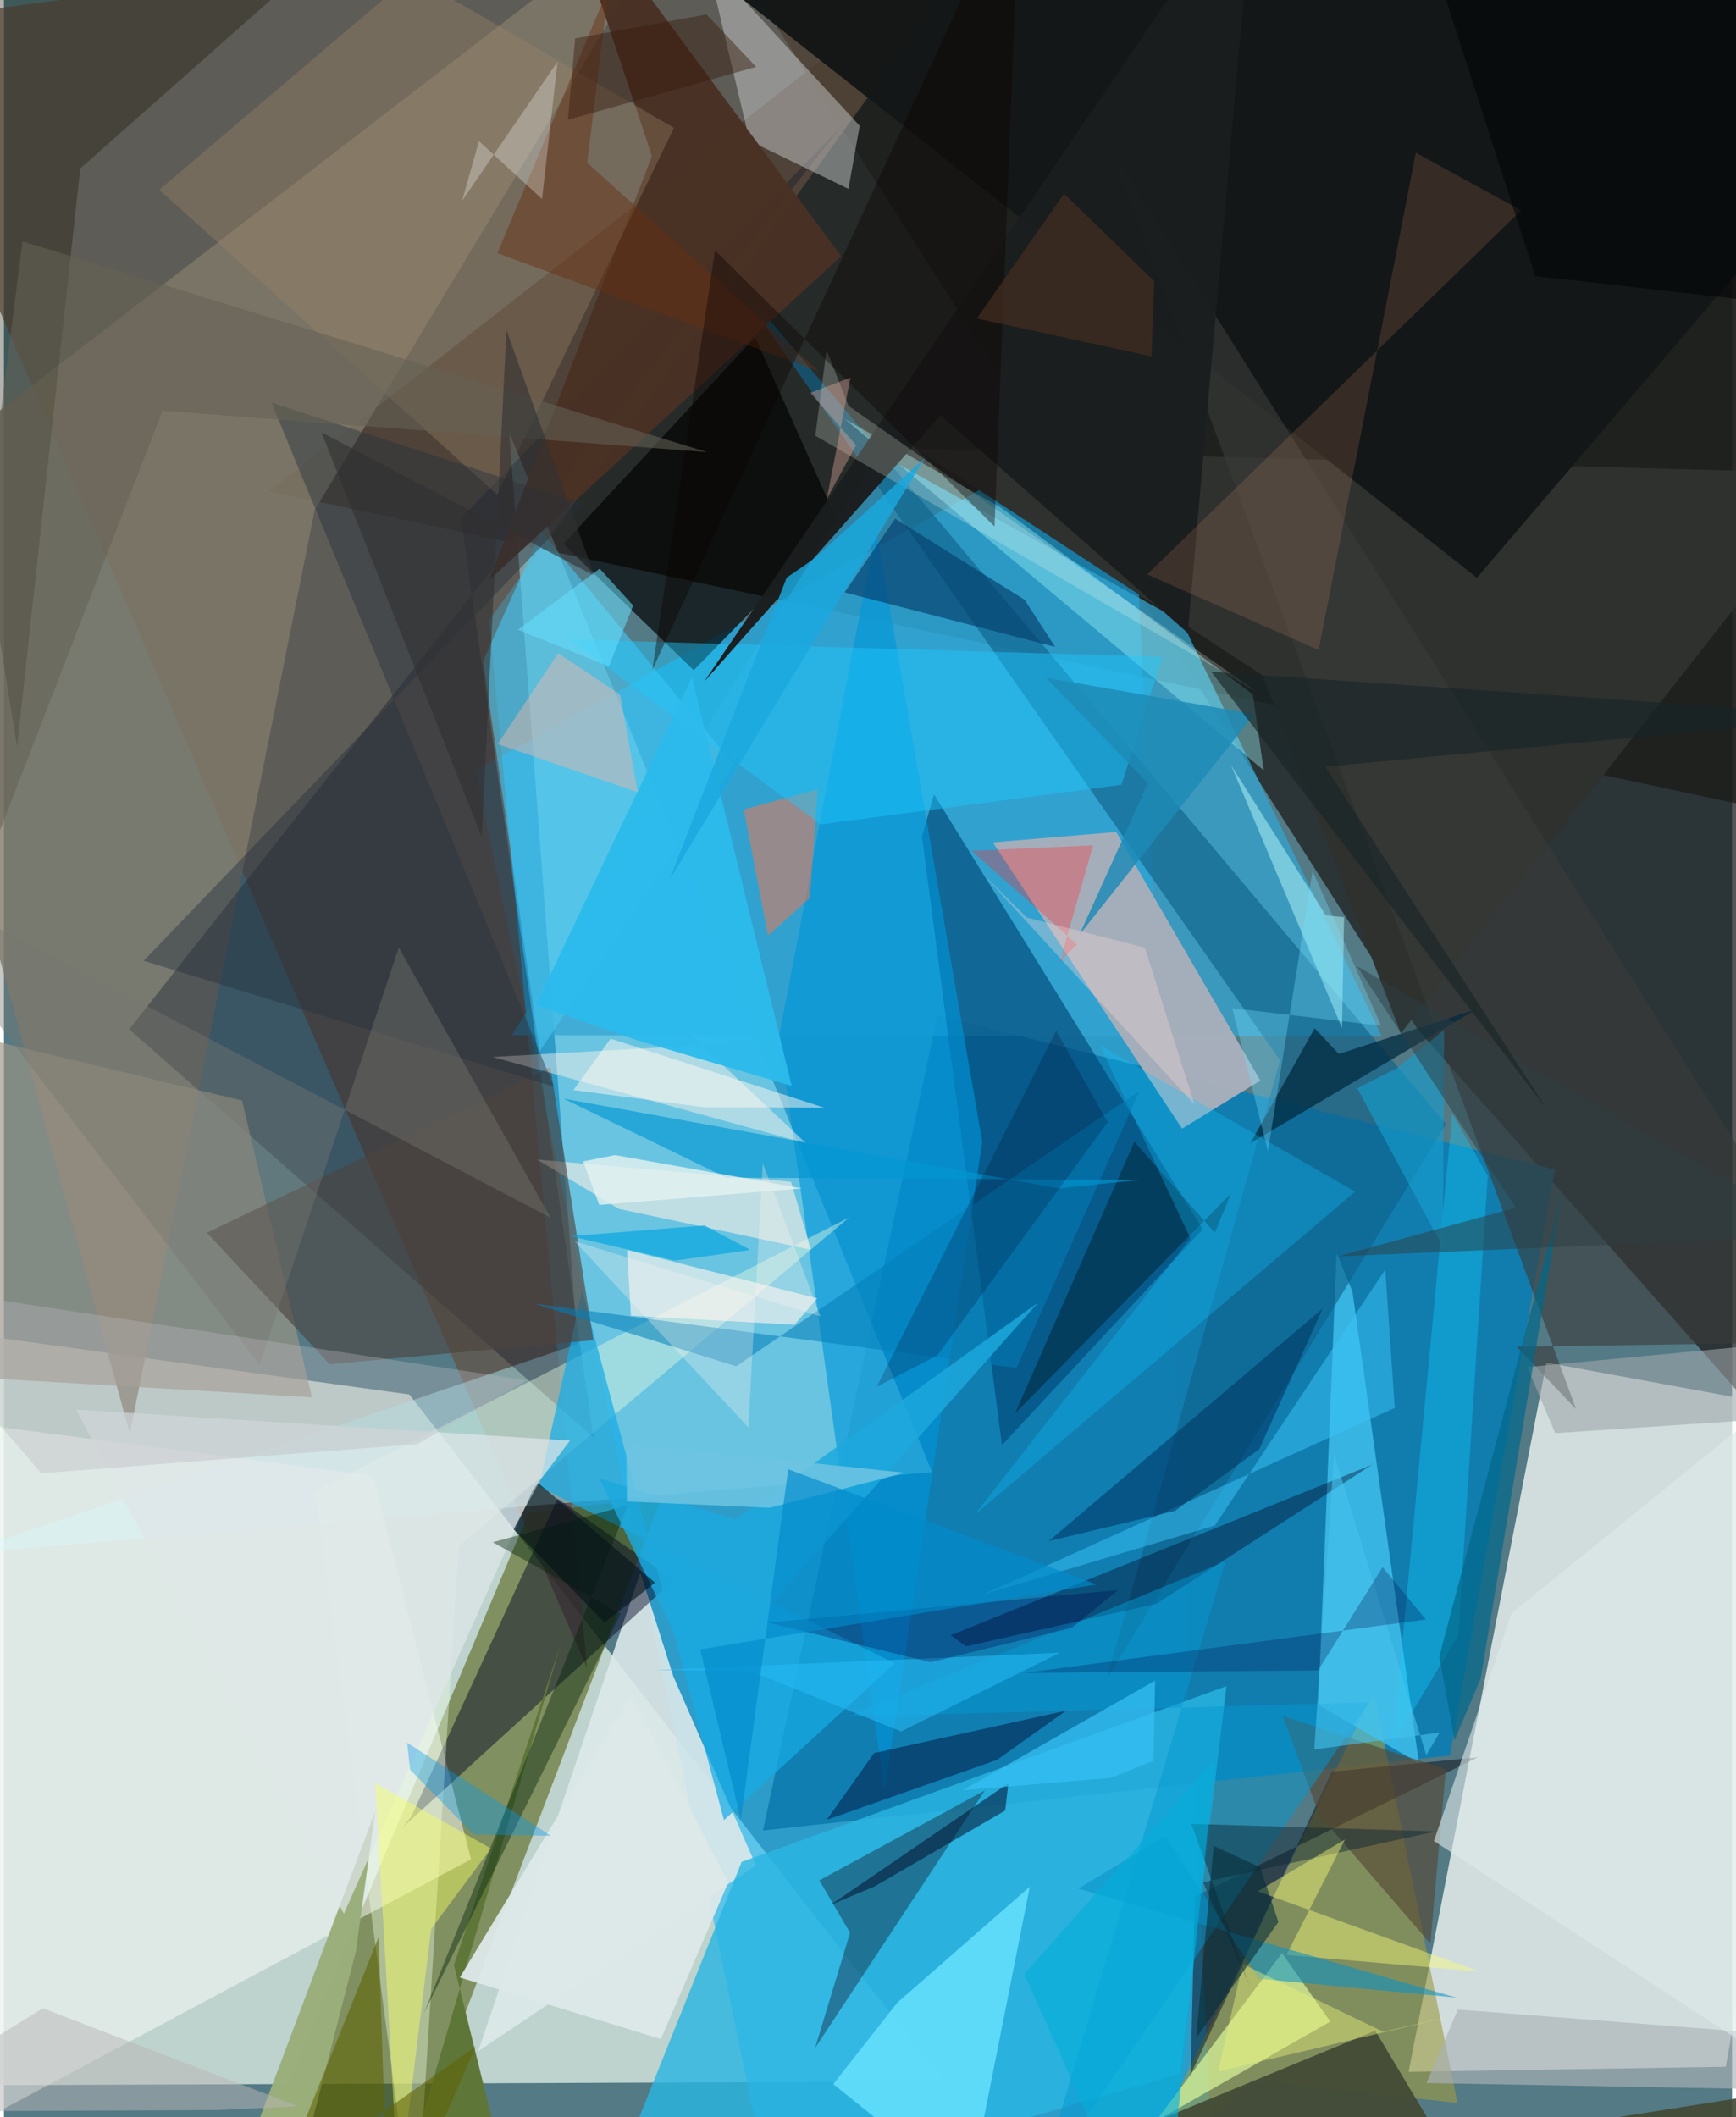 <svg xmlns="http://www.w3.org/2000/svg" width="228" height="278" viewBox="0 0 836 1024"><path fill="#537a85" d="M0 0h836v1024H0z"/><path fill="#160d08" fill-opacity=".722" d="M512.11-62L898-48.346v449.648l-769.806-163.73z"/><path fill="#daeae1" fill-opacity=".788" d="M454.53 1006.72L-62 1008.747V638.854l258.1 35.592z"/><path fill="#10b8fe" fill-opacity=".557" d="M375.815 1086h210.629l-41.648-889.608L228.23 372.705z"/><path fill="#f9fcf9" fill-opacity=".757" d="M832.99 999.622l-153.438 2.428 66.684-343.008 141.825 26.03z"/><path fill="#1e1e1c" fill-opacity=".753" d="M862.7 700.12L874.553-62 335.225-47.397l348.713 545.331z"/><path fill="#4a5500" fill-opacity=".529" d="M318.195 724.075l-132.816 348.72L104.734 1086l149.087-354.263z"/><path fill="#107eb0" fill-opacity=".969" d="M699.576 849.08l-332.381 36.27 84.417-394.24 298.675 74.543z"/><path fill="#634f40" fill-opacity=".678" d="M282.144 807.17l-47.388-507.321L497.019-62-62 11.747z"/><path fill="#b4f6ff" fill-opacity=".447" d="M448.96 712.028l-469.895 39.495 298.42-101.418-33.057-441.07z"/><path fill="#33a4d1" fill-opacity=".737" d="M245.697 500.684l420.984.695-96.744-200.64-146.624-81.478z"/><path fill="#fbfbf9" fill-opacity=".518" d="M225.913 899.272l-47.41-185.515L-62 682.327v370.685z"/><path fill="#a5aeba" fill-opacity=".992" d="M607.813 522.622l-37.868 23.276-91.546-138.444 59.666-5.024z"/><path fill="#817b6b" fill-opacity=".8" d="M336.337-62L150.338 246.66 60.893 693.417-62 244.7z"/><path fill="#091026" fill-opacity=".333" d="M221.008 250.639L405.26 60.99 60.584 497.817 285.14 695.176z"/><path fill="#dbe8ea" fill-opacity=".902" d="M363.78 902.28l-39.972-91.515-15.936-50.19-78.432 231.472z"/><path fill="#2ab6e2" fill-opacity=".804" d="M282.5 1086l74.356-185.446 234.546-85.017-22.386 187.457z"/><path fill="#9b9b46" fill-opacity=".62" d="M603.685 1006.154l99.52 10.982-40.544-198.718-125.355 256.041z"/><path fill="#004a79" fill-opacity=".655" d="M579.927 594.576l-97.11 104.375L444.1 404.456l5.837-20.22z"/><path fill="#2f312f" d="M608.902 326.658l66.868 173.14L888.222 228.99l-447.099-11.984z"/><path fill="#020402" fill-opacity=".702" d="M363.382 163.08l-92.733 99.93 63.025 61.164 69.828-71.372z"/><path fill="#cdd1d1" fill-opacity=".471" d="M339.947-19.496l74.04 80.37-5.454 30.474-47.825-23.274z"/><path fill="#000020" fill-opacity=".451" d="M324.112 764.235l-56.293-39.417-70.777 153.791-4.135 5.19z"/><path fill="#40c0ec" fill-opacity=".824" d="M635.825 824.607l8.87-218.513 7.655 18.55 32.185 228.163z"/><path fill="#0f638c" fill-opacity=".639" d="M617.331 512.904l-83.634 298.77 163.84-268.009-350.795-416.941z"/><path fill="#0096d9" fill-opacity=".624" d="M473.284 552.3l-51.383-296.525-46.88 245.15 50.972 365.039z"/><path fill="#ecfde3" fill-opacity=".408" d="M198.97 1086l-48.428-364.634 258.353-132.56-188.9 158.994z"/><path fill="#9d9486" fill-opacity=".659" d="M-62 663.41l10.198-171.184 167.008 40.043 33.782 143.54z"/><path fill="#e4fe9f" fill-opacity=".655" d="M452.081 1086l189.547-108.254-23.338-33.08L512.024 1086z"/><path fill="#141717" fill-opacity=".98" d="M791.515-62l106 124.904-184.925 216.53L279.228-62z"/><path fill="#0d0315" fill-opacity=".353" d="M409.317 934.846l-14.843-25.39 80.008-43.443-82.103 124.561z"/><path fill="#fff1e5" fill-opacity=".576" d="M297.576 584.71l92.841 19.739-9.663-32.877-122.839-10.756z"/><path fill="#15ace5" fill-opacity=".718" d="M279.714 624.207l-20.917 94.83 172.05 85.452-82.52 75.832z"/><path fill="#424934" fill-opacity=".914" d="M725.53 1086L898 1005.5l-471.725 74.46 237.114-97.795z"/><path fill="#393c39" fill-opacity=".612" d="M898 648.94L535.474 72.068 760.627 681.65l-28.825-30.297z"/><path fill="#4c443e" fill-opacity=".627" d="M98.191 596.272l166.147-80.208 20.824 132.144-127.63 11.583z"/><path fill="#48c5ef" fill-opacity=".616" d="M352.964 369.741L259.88 257.02l-28.08 62.755 27.37 188.642z"/><path fill="#67e3fd" fill-opacity=".824" d="M401.223 1008.012l30.925-39.376 64.138-56.123-29.442 148.303z"/><path fill="#5f7639" d="M202.011 1025.048l67.353-229.965-51.678 155.344L251.19 1086z"/><path fill="#08030b" fill-opacity=".459" d="M642.315 856.892l70.756-6.956-136.938 67.387-2.076 86.167z"/><path fill="#f17551" fill-opacity=".525" d="M357.912 391.545l35.804-9.835-3.817 52.605-20.267 18.203z"/><path fill="#9cf2f9" fill-opacity=".4" d="M609.446 372.599L406.793 202.683l75.175 42.614 122.19 90.522z"/><path fill="#151300" fill-opacity=".322" d="M36.926 81.48L199.058-62H-62L6.353 361.165z"/><path fill="#493124" fill-opacity=".973" d="M267.64-62l45.83 137.478-78.72 205.064L404.996 123.91z"/><path fill="#fff5eb" fill-opacity=".459" d="M236.368 511.216l118.795-6.737-24.375-5.288 57.285 53.786z"/><path fill="#9f896c" fill-opacity=".341" d="M324.104 61.826L197.189-11.89 75.162 91.784l163.448 147.46z"/><path fill="#00011f" fill-opacity=".369" d="M661.864 708.42L557.61 775.66l-92.291 20.635-7.306-5.383z"/><path fill="#fbf6f0" fill-opacity=".635" d="M303.295 636.39l79.163 4.33 10.984-12.77-91.99-23.413z"/><path fill="#1dc7fc" fill-opacity=".451" d="M395.146 398.75l-121.854-89.516 287.182 8.458-19.857 61.878z"/><path fill="#1b1e1f" fill-opacity=".984" d="M605.04-62l-32.356 368.178-119.572-105.342-114.414 128.917z"/><path fill="#9aae7b" fill-opacity=".992" d="M179.601 876.173l-9.35 67.678L133.734 1086h-33.132z"/><path fill="#e0b6ad" fill-opacity=".494" d="M306.561 383.14l-8.49-47.192-29.952-20.031-29.238 43.972z"/><path fill="#27313d" fill-opacity=".431" d="M279.756 243.602L67.6 464.69l198.493 60.957L129.41 194.718z"/><path fill="#554734" fill-opacity=".624" d="M697.552 855.784l-7.498 84.318-53.752-62.383-17.781-47.884z"/><path fill="#0599d1" fill-opacity=".494" d="M660.544 823.359L500.37 1057.973l90.543-302.783-183.108 75.217z"/><path fill="#064270" fill-opacity=".686" d="M406.7 286.507l101.823 26.368-14.805-22.825-62.589-39.178z"/><path fill="#2cbbed" fill-opacity=".961" d="M306.706 503.273l74.385 21.947-48.226-197.631-75.55 158.571z"/><path fill="#fda472" fill-opacity=".149" d="M733.944 101.748l-50.912-27.834-47.023 240.468-82.93-36.538z"/><path fill="#001641" fill-opacity=".506" d="M513.868 827.396l-33.463 23.81-82.388 28.973 22.94-32.296z"/><path fill="#a7f1f4" fill-opacity=".549" d="M647.295 497.171l1.016-53.53-8.763-.89-45.903-72.665z"/><path fill="#0ed0ff" fill-opacity=".361" d="M671.84 843.714l28.817-305.017 17.155 30.014-14.25 222.202z"/><path fill-opacity=".322" d="M489.076 683.709l57.776-131.51 38.948 44.082 7.808-19.049z"/><path fill="#00293e" fill-opacity=".718" d="M634.086 497.315l-31.14 55.648 109.316-64.796-66.5 21.594z"/><path fill="#f6fff4" fill-opacity=".216" d="M606.41 334.79L408.598 196.33l-10.656-27.063-5.428 41.474z"/><path fill="#0c2734" fill-opacity=".459" d="M580.094 910.396l112.64-24.607-118.342-3.65 28.354 78.509z"/><path fill="#10c2ff" fill-opacity=".298" d="M653.681 576.328l-123.496-70.815 43.81 93.506L469.41 732.855z"/><path fill="#abb3b7" fill-opacity=".651" d="M688.21 1007.486l196.974 3.586L898 987.035l-194.64-15.088z"/><path fill="#dde8e8" fill-opacity=".949" d="M303.387 819.915l46.99 90.61-32.571 75.7-97.272-29.81z"/><path fill="#dfe6e8" fill-opacity=".718" d="M34.78 681.749l129.662 243.873 91.469-205.169 17.928-23.677z"/><path fill="#fdff76" fill-opacity=".424" d="M713.86 953.593l-93.383-8.068 28.28-55.866-42.187 25.092z"/><path fill="#9fa7ab" fill-opacity=".588" d="M898 645.962v37.393l-147.54 9.832-13.533-31.985z"/><path fill="#0692c8" fill-opacity=".545" d="M607.05 957.019l-45.094-68.906-42.302 25.34 183.037 52.728z"/><path fill="#f7ff62" fill-opacity=".451" d="M179.626 862.457l55.933 31.582-28.88 38.912-15.677 128.191z"/><path fill="#ff282b" fill-opacity=".314" d="M468.111 411.532l50.994 45.198-8.387 8.8 16.2-56.655z"/><path fill="#002009" fill-opacity=".408" d="M203.169 973.701l95.176-193.186-61.861-34.576 65.426-17.944z"/><path fill="#037eb8" fill-opacity=".549" d="M354.256 660.818l-97.82-30.313 233.39 31.077 59.482-133.925z"/><path fill="#1ca9dd" fill-opacity=".831" d="M288.01 715.023l66.033 19.905 146.294-104.945-164.118 184.94z"/><path fill="#39c5f9" fill-opacity=".498" d="M585.772 737.858l82.464-123.82 4.59 66.93-199.183 90.273z"/><path fill="#003461" fill-opacity=".545" d="M566.56 730.772l40.73-29.893 30.717-68.023-132.624 112.56z"/><path fill="#767670" fill-opacity=".408" d="M-62 417.789l326.43 171.188-73.394-130.69-67.385 201.926z"/><path fill="#5f6304" fill-opacity=".576" d="M181.225 936.987l-48.202 119.895 95.249-67.105L186.216 1086z"/><path fill="#0397d2" fill-opacity=".639" d="M510.13 574.72l-239.499-43.37 78.848 38.217 200.172 1.103z"/><path fill="#dde9ea" fill-opacity=".604" d="M898 643.422v381.662L691.78 890.428l37.548-110.135z"/><path fill="#683013" fill-opacity=".463" d="M282.168 78.72L292.56-6.007l-53.882 128.474 155.575 57.125z"/><path fill="#0b0300" fill-opacity=".388" d="M343.975 121.126L313.656 323.98 491.582-62l-12.374 316.65z"/><path fill="#f5f9f6" fill-opacity=".294" d="M221.636 97.121l8.157-28.866 30.515 27.998 7.5-66.414z"/><path fill="#b8b6bb" fill-opacity=".353" d="M200.033 698.498l-181.93 14.054L-62 619.716l314.685 47.863z"/><path fill="#b8b7b7" fill-opacity=".51" d="M-62 1021.301l80.817-49.943 123.494 47.373-39.022 1.805z"/><path fill="#026889" fill-opacity=".694" d="M753.675 577.517l-39.33 234.502-12.6 29.711-7.373-40.5z"/><path fill="#1aa8de" fill-opacity=".827" d="M378.641 279.417l13.514-9.354 53.142-48.355L321.833 425.82z"/><path fill="#6cc4e2" fill-opacity=".878" d="M370.414 729.265l65.498-16.94-134.86-14.06.34 27.946z"/><path fill="#1d8bb5" fill-opacity=".831" d="M553.406 378.838l-49.366-51.076 100.836 17.676-84.625 106.749z"/><path fill="#159ecf" fill-opacity=".62" d="M696.076 603.09l-41.395-76.78 18.939-9.495 23.097-18.633z"/><path fill="#646155" fill-opacity=".569" d="M340.047 218.665l-263.33-20L-39.51 498.654l48.465-381.94z"/><path fill="#0499ef" fill-opacity=".369" d="M195.063 842.896l69.541 45.04-37.373-.689-30.746-31.3z"/><path fill="#fff9f1" fill-opacity=".49" d="M275.512 527.23l62.948 8.294 58.419.227-103.414-33.377z"/><path fill="#75e1ff" fill-opacity=".325" d="M611.474 556.787l-17.246-69.19 72.06 8.563-33.236-74.96z"/><path fill="#2d3e43" fill-opacity=".49" d="M880.146 597.653L654.56 467.295l76.768 116.81-86.008 23.568z"/><path fill="#303032" fill-opacity=".588" d="M231.15 404.95l-77.565-195.872 132.006 69.339-42.523-118.898z"/><path fill="#27bbf6" fill-opacity=".561" d="M434.006 837.44l76.829-38.064-195.824 8.398 45.662.253z"/><path fill="#66e1ff" fill-opacity=".529" d="M304.393 292.87l-16.203-17.86-39.556 29.552 44.03 17.743z"/><path fill="#000327" fill-opacity=".204" d="M451.526 655.567l-29.272 15.097 86.759-172.193 24.959 44.315z"/><path fill="#000147" fill-opacity=".282" d="M539.011 769.05l-169.297 15.768 78.533 19.135 68.242-16.556z"/><path fill="#020505" fill-opacity=".576" d="M898-48.708l-218.685-8.526 61.439 190.765 147.199 16.614z"/><path fill="#4d3223" fill-opacity=".592" d="M470.615 154.061l84.522 18.282 1.332-36.299-43.613-42.334z"/><path fill="#000f2d" fill-opacity=".529" d="M399.966 921.27l21.226-8.88 63.188-36.716 1.507-13.154z"/><path fill="#fff7f0" fill-opacity=".286" d="M360.128 690.39l-84.082-90.025 119.019 36.354-27.967-74.167z"/><path fill="#e3f1f0" fill-opacity=".808" d="M386.003 574.78l-90.361-16.121-15.476 3.057 7.834 21.06z"/><path fill="#ecf17b" fill-opacity=".435" d="M667.21 982.684l-67.98-32.76-11.802 51.914 123.432-29.133z"/><path fill="#192526" fill-opacity=".631" d="M898 346.367l-258.69 24.499 106.877 165.356-162.15-211.336z"/><path fill="#0aa7df" fill-opacity=".718" d="M324.52 609.725l-50.438-11.85 64.782-5.176 22.29 11.87z"/><path fill="#45c3ed" fill-opacity=".6" d="M688.07 848.911l6.414-10.93-60.597 8.162 9.599-142.906z"/><path fill="#fbdad9" fill-opacity=".325" d="M551.925 458.363l24.105 75.938-103.006-112.178 21.658 21.626z"/><path fill="#ecb0a0" fill-opacity=".369" d="M390.132 190l19.395-7.37-11.469 58.657 14.174-25.946z"/><path fill="#051119" fill-opacity=".588" d="M258.605 717.38l-12.093 22.29 44.01 45.071 24.456-19.25z"/><path fill="#00154f" fill-opacity=".282" d="M493.682 809.164l194.223-25.858-20.958-25.32-31.235 49.957z"/><path fill="#361b0d" fill-opacity=".435" d="M276.346 18.572l63.539-11.574 24.032 25.331-91.07 25.614z"/><path fill="#04aeda" fill-opacity=".616" d="M493.641 954.737L552.217 1086l10.145-9.184 23.464-225.8z"/><path fill="#35bef3" fill-opacity=".757" d="M556.889 812.828l-93.082 53.05 71.48-5.933 20.848-8.297z"/><path fill="#082e39" fill-opacity=".592" d="M585.195 892.77l-8.435 92.959 39.768-56.091-8.786-26.5z"/><path fill="#008bcb" fill-opacity=".651" d="M336.831 797.775l191.704-31.413-149.118-55.744-22.939 169.464z"/></svg>
